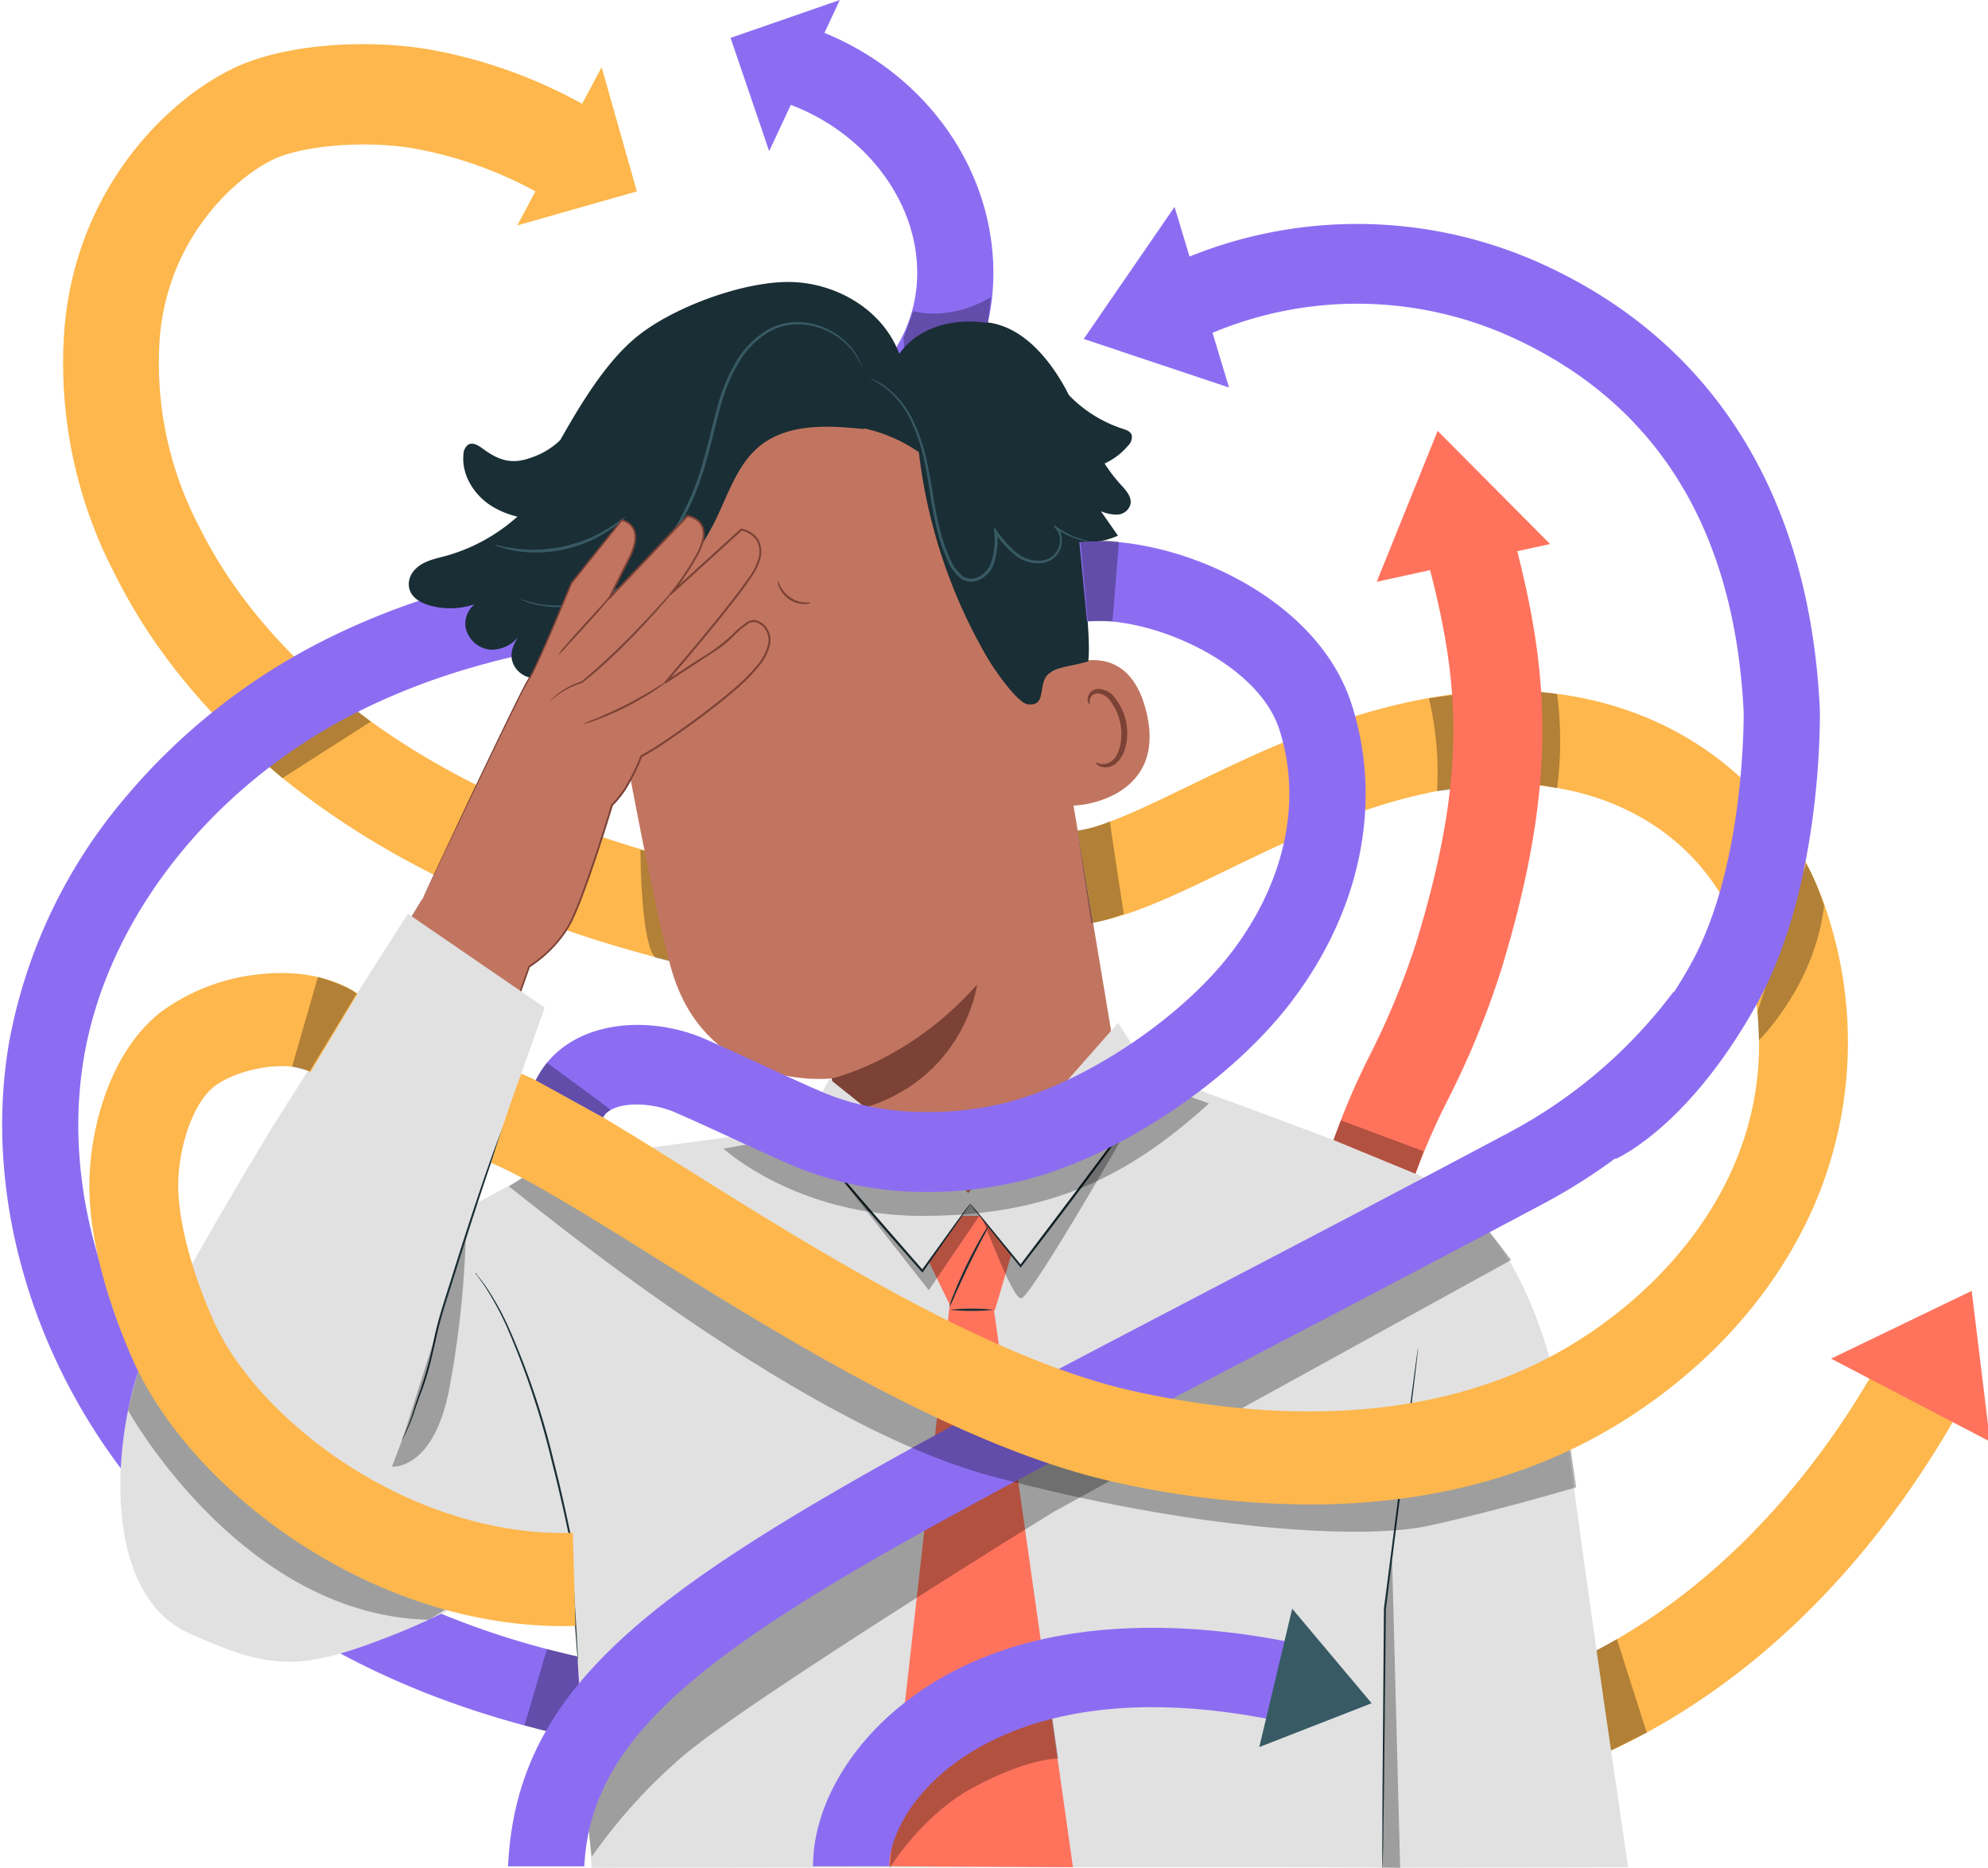 <svg xmlns="http://www.w3.org/2000/svg" xmlns:xlink="http://www.w3.org/1999/xlink" width="315" height="296" viewBox="0 0 315 296">
  <defs>
    <clipPath id="clip-path">
      <rect id="Rectángulo_101748" data-name="Rectángulo 101748" width="315" height="296" fill="none"/>
    </clipPath>
    <clipPath id="clip-path-3">
      <rect id="Rectángulo_101725" data-name="Rectángulo 101725" width="13.867" height="10.583" fill="none"/>
    </clipPath>
    <clipPath id="clip-path-4">
      <rect id="Rectángulo_101726" data-name="Rectángulo 101726" width="20.274" height="13.623" fill="none"/>
    </clipPath>
    <clipPath id="clip-path-5">
      <rect id="Rectángulo_101727" data-name="Rectángulo 101727" width="7.38" height="18.34" fill="none"/>
    </clipPath>
    <clipPath id="clip-path-6">
      <rect id="Rectángulo_101728" data-name="Rectángulo 101728" width="8.271" height="17.833" fill="none"/>
    </clipPath>
    <clipPath id="clip-path-7">
      <rect id="Rectángulo_101729" data-name="Rectángulo 101729" width="8.82" height="14.458" fill="none"/>
    </clipPath>
    <clipPath id="clip-path-8">
      <rect id="Rectángulo_101730" data-name="Rectángulo 101730" width="54.449" height="46.241" fill="none"/>
    </clipPath>
    <clipPath id="clip-path-9">
      <rect id="Rectángulo_101731" data-name="Rectángulo 101731" width="25.147" height="21.693" fill="none"/>
    </clipPath>
    <clipPath id="clip-path-10">
      <rect id="Rectángulo_101732" data-name="Rectángulo 101732" width="25.995" height="31.46" fill="none"/>
    </clipPath>
    <clipPath id="clip-path-11">
      <rect id="Rectángulo_101733" data-name="Rectángulo 101733" width="11.678" height="35.927" fill="none"/>
    </clipPath>
    <clipPath id="clip-path-12">
      <rect id="Rectángulo_101734" data-name="Rectángulo 101734" width="2.808" height="48.82" fill="none"/>
    </clipPath>
    <clipPath id="clip-path-13">
      <rect id="Rectángulo_101735" data-name="Rectángulo 101735" width="76.928" height="20.477" fill="none"/>
    </clipPath>
    <clipPath id="clip-path-14">
      <rect id="Rectángulo_101736" data-name="Rectángulo 101736" width="26.702" height="24.418" fill="none"/>
    </clipPath>
    <clipPath id="clip-path-15">
      <rect id="Rectángulo_101737" data-name="Rectángulo 101737" width="147.509" height="99.977" fill="none"/>
    </clipPath>
    <clipPath id="clip-path-16">
      <rect id="Rectángulo_101738" data-name="Rectángulo 101738" width="10.222" height="14.924" fill="none"/>
    </clipPath>
    <clipPath id="clip-path-17">
      <rect id="Rectángulo_101739" data-name="Rectángulo 101739" width="169.137" height="60.635" fill="none"/>
    </clipPath>
    <clipPath id="clip-path-18">
      <rect id="Rectángulo_101740" data-name="Rectángulo 101740" width="4.761" height="15.233" fill="none"/>
    </clipPath>
    <clipPath id="clip-path-19">
      <rect id="Rectángulo_101741" data-name="Rectángulo 101741" width="3.623" height="15.342" fill="none"/>
    </clipPath>
    <clipPath id="clip-path-20">
      <rect id="Rectángulo_101742" data-name="Rectángulo 101742" width="10.527" height="28.014" fill="none"/>
    </clipPath>
    <clipPath id="clip-path-21">
      <rect id="Rectángulo_101743" data-name="Rectángulo 101743" width="7.349" height="16.156" fill="none"/>
    </clipPath>
    <clipPath id="clip-path-22">
      <rect id="Rectángulo_101744" data-name="Rectángulo 101744" width="6.089" height="12.834" fill="none"/>
    </clipPath>
    <clipPath id="clip-path-23">
      <rect id="Rectángulo_101745" data-name="Rectángulo 101745" width="11.861" height="8.675" fill="none"/>
    </clipPath>
    <clipPath id="clip-path-24">
      <rect id="Rectángulo_101746" data-name="Rectángulo 101746" width="14.263" height="8.461" fill="none"/>
    </clipPath>
  </defs>
  <g id="Grupo_177499" data-name="Grupo 177499" clip-path="url(#clip-path)">
    <path id="Trazado_238288" data-name="Trazado 238288" d="M161.591,6l6.118,17.953L178.9,0Z" transform="translate(-45.832 0)" fill="#8c6df2"/>
    <g id="Grupo_177498" data-name="Grupo 177498">
      <g id="Grupo_177497" data-name="Grupo 177497" clip-path="url(#clip-path)">
        <path id="Trazado_238289" data-name="Trazado 238289" d="M184.355,79.214l-5.642-11.179C189.754,61.922,195.4,52.96,194.6,42.8c-.858-10.922-9.189-20.971-20.731-25L177.687,5.8C194,11.5,205.361,25.618,206.629,41.763c1.2,15.3-6.917,28.948-22.274,37.451" transform="translate(-49.339 -1.461)" fill="#8c6df2"/>
        <g id="Grupo_177433" data-name="Grupo 177433" transform="translate(143.175 47.089)" opacity="0.3">
          <g id="Grupo_177432" data-name="Grupo 177432">
            <g id="Grupo_177431" data-name="Grupo 177431" clip-path="url(#clip-path-3)">
              <path id="Trazado_238290" data-name="Trazado 238290" d="M201.51,65.132s5.365,1.82,12.331-2.191l-.7,5.475-12.889,5.109-.281-4.112Z" transform="translate(-199.975 -62.941)"/>
            </g>
          </g>
        </g>
        <path id="Trazado_238291" data-name="Trazado 238291" d="M135.753,159.7C99.732,154.54,70.624,143.338,49.238,126.4,31.121,112.057,23.872,97.641,21.49,92.9a72.162,72.162,0,0,1-7.752-38.739c2.118-23.832,18.682-38.21,29.3-42.059C52,8.857,63.955,8.831,71.826,10.247a78.249,78.249,0,0,1,24.866,9.087L89.454,33.3a63.59,63.59,0,0,0-20.2-7.39C62.435,24.68,53.294,25.2,48,27.122c-5.6,2.031-17.66,11.675-19.156,28.515A55.7,55.7,0,0,0,34.911,85.5c1.993,3.962,8.055,16.018,23.474,28.228C77.673,129,104.394,139.17,137.807,143.954Z" transform="translate(-3.507 -2.356)" fill="#fdb74d"/>
        <g id="Grupo_177436" data-name="Grupo 177436" transform="translate(38.477 109.671)" opacity="0.3">
          <g id="Grupo_177435" data-name="Grupo 177435">
            <g id="Grupo_177434" data-name="Grupo 177434" clip-path="url(#clip-path-4)">
              <path id="Trazado_238292" data-name="Trazado 238292" d="M67.745,146.591l-14.356,8.123,6.269,5.5,14-8.958Z" transform="translate(-53.389 -146.591)"/>
            </g>
          </g>
        </g>
        <g id="Grupo_177439" data-name="Grupo 177439" transform="translate(101.484 134.652)" opacity="0.3">
          <g id="Grupo_177438" data-name="Grupo 177438">
            <g id="Grupo_177437" data-name="Grupo 177437" clip-path="url(#clip-path-5)">
              <path id="Trazado_238293" data-name="Trazado 238293" d="M141.6,179.982s.009,14.866,2.379,17.1l5,1.239-3.825-17.446Z" transform="translate(-141.604 -179.982)"/>
            </g>
          </g>
        </g>
        <path id="Trazado_238294" data-name="Trazado 238294" d="M114.267,39.3l18.949-5.393-5.575-19.684Z" transform="translate(-32.308 -3.583)" fill="#fdb74d"/>
        <path id="Trazado_238295" data-name="Trazado 238295" d="M317.565,356.741l-2.126-15.209c43.834-6.722,66.787-43.838,74.62-59.484l12.995,7.139c-8.877,17.731-34.977,59.807-85.488,67.554" transform="translate(-89.795 -71.037)" fill="#fdb74d"/>
        <path id="Trazado_238296" data-name="Trazado 238296" d="M430.931,297.276l-2.918-23.893-22.277,10.742Z" transform="translate(-115.598 -68.854)" fill="#ff735d"/>
        <g id="Grupo_177442" data-name="Grupo 177442" transform="translate(252.641 259.713)" opacity="0.3">
          <g id="Grupo_177441" data-name="Grupo 177441">
            <g id="Grupo_177440" data-name="Grupo 177440" clip-path="url(#clip-path-6)">
              <path id="Trazado_238297" data-name="Trazado 238297" d="M356.8,347.146l-3.558,1.952,2.261,15.881,6.011-3.023Z" transform="translate(-353.237 -347.146)"/>
            </g>
          </g>
        </g>
        <path id="Trazado_238298" data-name="Trazado 238298" d="M95.9,305.727c-19.845-3.493-48.034-12.374-69.629-34.842C6.093,249.9-3.523,220.5,1.173,194.176a83.046,83.046,0,0,1,18.175-38.183A99.913,99.913,0,0,1,51.956,130.42c20.826-10.237,46.241-14.589,77.7-13.306l-.47,12.635c-29.48-1.2-53.062,2.761-72.1,12.118C33.894,153.267,17.017,174.2,13.039,196.5c-3.971,22.268,4.358,47.333,21.737,65.415,19.345,20.126,45,28.153,63.123,31.343Z" transform="translate(0.344 -29.441)" fill="#8c6df2"/>
        <g id="Grupo_177445" data-name="Grupo 177445" transform="translate(83.1 261.286)" opacity="0.3">
          <g id="Grupo_177444" data-name="Grupo 177444">
            <g id="Grupo_177443" data-name="Grupo 177443" clip-path="url(#clip-path-7)">
              <path id="Trazado_238299" data-name="Trazado 238299" d="M119.43,349.247l-3.565,12.1,8.82,2.36-.33-13.259Z" transform="translate(-115.865 -349.247)"/>
            </g>
          </g>
        </g>
        <path id="Trazado_238300" data-name="Trazado 238300" d="M134.251,124.074c-3.558-19.939,8.107-39.391,26.794-44.709l1.857-.527c20.344-4.473,35.335,11.126,39.04,32.55l13.623,81.6L188.7,217.844l-14.979-8.974c-1.289-5.981-4.059-18.345-4.1-18.335,0,0-20.064,2.342-25.531-17.752-2.641-9.706-6.525-30.159-9.835-48.71" transform="translate(-37.837 -19.662)" fill="#c17560"/>
        <path id="Trazado_238301" data-name="Trazado 238301" d="M184.021,223.383s12.326-2.707,23.049-14.892c0,0-2.1,16.874-21.776,20.523Z" transform="translate(-52.241 -52.511)" fill="#7c4236"/>
        <path id="Trazado_238302" data-name="Trazado 238302" d="M143.431,148.274c.438.278,2.1-1.929,5.062-2.762,2.946-.877,5.53.1,5.752-.371.114-.212-.409-.792-1.541-1.244a7.584,7.584,0,0,0-8.633,2.5c-.719.99-.852,1.756-.64,1.877" transform="translate(-40.616 -36.124)" fill="#1a2e35"/>
        <path id="Trazado_238303" data-name="Trazado 238303" d="M139.9,136.025c.79.541,3.028-.84,5.928-1.653,2.876-.9,5.485-.963,5.872-1.854.161-.425-.4-1.029-1.638-1.41a9.246,9.246,0,0,0-5.114.136,9.44,9.44,0,0,0-4.393,2.69c-.85,1-1.01,1.819-.654,2.091" transform="translate(-39.582 -32.946)" fill="#1a2e35"/>
        <path id="Trazado_238304" data-name="Trazado 238304" d="M232.426,141.847c.289-.242,12.216-7.4,15.371,6.506s-12,14.812-12.118,14.419-3.253-20.925-3.253-20.925" transform="translate(-66.073 -35.208)" fill="#c17560"/>
        <path id="Trazado_238305" data-name="Trazado 238305" d="M242.113,157.568c.048-.059.269.111.7.2a2.286,2.286,0,0,0,1.737-.393c1.28-.888,1.931-3.514,1.427-6.036a8.406,8.406,0,0,0-1.433-3.307,2.731,2.731,0,0,0-2.161-1.426,1.227,1.227,0,0,0-1.214,1c-.089.432.058.689-.006.731-.029.044-.339-.162-.361-.763a1.639,1.639,0,0,1,.324-1,1.773,1.773,0,0,1,1.2-.673,3.3,3.3,0,0,1,2.9,1.555,8.607,8.607,0,0,1,1.679,3.676c.551,2.823-.223,5.785-2.011,6.843a2.44,2.44,0,0,1-2.2.159c-.489-.241-.63-.534-.589-.571" transform="translate(-68.467 -36.741)" fill="#7c4236"/>
        <path id="Trazado_238306" data-name="Trazado 238306" d="M90.195,107.529a3.453,3.453,0,0,1,1.036-2.294c1.3-1.321,3.084-1.636,4.769-2.09A28.3,28.3,0,0,0,107.408,96.9a13.845,13.845,0,0,1-4.17-1.728c-2.658-1.7-4.675-4.824-4.38-8.071a2.02,2.02,0,0,1,.736-1.591c.8-.494,1.756.2,2.518.756,2.5,1.816,4.558,2.351,7.434,1.3a11.982,11.982,0,0,0,4.685-2.829c.044-.077.079-.159.122-.236.52-.919,1.03-1.8,1.536-2.657l0-.007v0c3.8-6.438,7.274-11.11,11.266-14.083,5.853-4.358,16.431-8.185,23.61-8.026s14.558,4.377,17.155,11.388c3.02-4.306,8.713-5.705,13.771-4.921l.1-.082c5.576.628,9.8,5.58,12.569,10.688.151.279.293.565.44.848a20.785,20.785,0,0,0,8.532,5.336c.566.177,1.22.406,1.418.989a1.838,1.838,0,0,1-.554,1.653,10.564,10.564,0,0,1-3.743,2.854,24.622,24.622,0,0,0,2.568,3.354c.816.883,1.786,1.941,1.525,3.139a2.246,2.246,0,0,1-2.031,1.6,6.273,6.273,0,0,1-2.651-.533q1.354,1.939,2.706,3.879a11.989,11.989,0,0,1-5.677,1.013c.083,5.406,1.438,15.116.973,18.911-3.507.949-4.454.763-6.09,1.827-2.114,1.375-.263,5.415-3.53,4.956-1.663-.235-5.383-5.69-6.264-7.186A84.162,84.162,0,0,1,171.02,86.687a24.442,24.442,0,0,0-8.821-3.8l.279.159c-5.876-.61-12.456-1.011-16.993,2.948-3.519,3.073-4.873,8-7.065,12.213-4.155,7.983-9.757,13.095-18.1,15.593.644,6.326,2.716,16.416,3.739,22.212l-7.29-10.287.006.048c-.531-.577-1-1.176-1.453-1.778l-.151-.18,0-.026a36.265,36.265,0,0,0-2.283-2.871l-.041.062c-2.335,3.48-7.657.392-6.085-3.53a8.361,8.361,0,0,1,1.253-2.152,5.494,5.494,0,0,1-4.827,2.69,4.428,4.428,0,0,1-4-3.637,3.967,3.967,0,0,1,1.455-3.568,11.965,11.965,0,0,1-7.289.14c-1.554-.473-3.2-1.481-3.152-3.4" transform="translate(-25.429 -15.044)" fill="#1a2e35"/>
        <path id="Trazado_238307" data-name="Trazado 238307" d="M192.356,80.13a17.062,17.062,0,0,1,2.374,1.377,14.891,14.891,0,0,1,4.526,6,27.251,27.251,0,0,1,1.679,5.044c.436,1.871.752,3.913,1.1,6.061a57.42,57.42,0,0,0,1.381,6.706,24.871,24.871,0,0,0,1.243,3.408,7.536,7.536,0,0,0,2.151,3.069,2.9,2.9,0,0,0,2.961.277A4.569,4.569,0,0,0,211.9,110a11.311,11.311,0,0,0,.687-5.641l-.395.154a17.2,17.2,0,0,0,3.337,3.667,5.75,5.75,0,0,0,4.271,1.206,3.748,3.748,0,0,0,1.918-.869,3.51,3.51,0,0,0,1.038-1.745,3.747,3.747,0,0,0,0-1.906,2.6,2.6,0,0,0-.986-1.425l-.162.244a12.568,12.568,0,0,0,4.921,2.23,11.113,11.113,0,0,0,1.413.2,2.166,2.166,0,0,0,.491,0,2.306,2.306,0,0,0-.483-.086c-.317-.052-.788-.125-1.388-.275a13.013,13.013,0,0,1-4.788-2.315l-.161.243a2.76,2.76,0,0,1,.821,2.99,3.154,3.154,0,0,1-.946,1.551,3.4,3.4,0,0,1-1.743.765,5.39,5.39,0,0,1-3.975-1.167,16.97,16.97,0,0,1-3.229-3.6l-.429-.581.032.736a10.927,10.927,0,0,1-.651,5.388,4.111,4.111,0,0,1-1.907,1.859,2.445,2.445,0,0,1-2.517-.232,7.134,7.134,0,0,1-2-2.875,24.616,24.616,0,0,1-1.223-3.337,58.165,58.165,0,0,1-1.394-6.643c-.359-2.144-.689-4.192-1.148-6.083a27.039,27.039,0,0,0-1.758-5.1,14.635,14.635,0,0,0-4.72-6.011,7.916,7.916,0,0,0-2.478-1.22" transform="translate(-54.623 -20.182)" fill="#375a64"/>
        <path id="Trazado_238308" data-name="Trazado 238308" d="M114.6,112a.709.709,0,0,0,.188.1l.569.249a6.432,6.432,0,0,0,.949.346,10.256,10.256,0,0,0,1.331.355,16.948,16.948,0,0,0,8.669-.521,22.582,22.582,0,0,0,10.681-7.476,41.752,41.752,0,0,0,7.285-14.683c.849-2.817,1.421-5.631,2.156-8.281a28.468,28.468,0,0,1,2.922-7.281,13.958,13.958,0,0,1,4.78-4.962,9.466,9.466,0,0,1,2.869-1.1,10.253,10.253,0,0,1,2.826-.135,11.193,11.193,0,0,1,4.633,1.537,11.632,11.632,0,0,1,2.873,2.427,14.628,14.628,0,0,1,1.7,2.8.735.735,0,0,0-.064-.209l-.234-.6a10.6,10.6,0,0,0-1.264-2.112,11.523,11.523,0,0,0-2.881-2.541,11.329,11.329,0,0,0-4.732-1.644,10.515,10.515,0,0,0-2.922.108,9.8,9.8,0,0,0-2.991,1.114,14.283,14.283,0,0,0-4.956,5.075,28.634,28.634,0,0,0-3,7.39c-.747,2.67-1.322,5.478-2.163,8.269a41.789,41.789,0,0,1-7.167,14.536,22.462,22.462,0,0,1-10.451,7.438,17.191,17.191,0,0,1-8.538.664A27.294,27.294,0,0,1,114.6,112" transform="translate(-32.403 -17.181)" fill="#375a64"/>
        <path id="Trazado_238309" data-name="Trazado 238309" d="M109.26,113.883a2.987,2.987,0,0,0,.813.333,14.707,14.707,0,0,0,2.313.58,19.673,19.673,0,0,0,3.522.3,22.568,22.568,0,0,0,4.308-.468,22.916,22.916,0,0,0,4.135-1.355,20.432,20.432,0,0,0,3.12-1.737,15.544,15.544,0,0,0,1.906-1.49c.421-.39.641-.616.621-.642-.056-.071-1,.776-2.7,1.837a23.019,23.019,0,0,1-3.112,1.616,24.885,24.885,0,0,1-4.063,1.291,24.5,24.5,0,0,1-4.219.5,22.6,22.6,0,0,1-3.468-.195c-1.966-.271-3.15-.659-3.174-.571" transform="translate(-30.877 -27.554)" fill="#375a64"/>
        <path id="Trazado_238310" data-name="Trazado 238310" d="M177.31,126.455a1.758,1.758,0,0,1-1,.238,4.193,4.193,0,0,1-2.383-.705,4.483,4.483,0,0,1-1.647-1.937,1.993,1.993,0,0,1-.233-1.045,9.284,9.284,0,0,1,.453.928,4.983,4.983,0,0,0,1.612,1.744,4.7,4.7,0,0,0,2.2.757,8.133,8.133,0,0,1,.994.021" transform="translate(-48.816 -30.98)" fill="#7c4236"/>
        <path id="Trazado_238311" data-name="Trazado 238311" d="M89.575,169.722s15.645-33.235,16.715-34.572,6.767-15.234,6.767-15.234l7.97-9.977s3.738.587,1.364,5.654l-3.383,6.75,12.426-13.064s3.68.445,2.247,4.539c-1.065,3.042-4.86,7.754-4.86,7.754l11.152-10.14s4.64.75,2.414,5.847c-1.447,3.315-14.446,18.364-14.446,18.364s6.485-4.2,8.534-5.589,4.165-4.422,5.678-4.136,4.153,2.739.214,7.424-15.023,12.15-16.638,13.078l-1.614.927s-1.92,5.209-4.626,7.725c0,0-4.449,14.765-6.691,18.83a19.746,19.746,0,0,1-6.435,6.765l-6.843,19.362-19.546-14.14Z" transform="translate(-22.509 -27.523)" fill="#c17560"/>
        <path id="Trazado_238312" data-name="Trazado 238312" d="M89.544,169.669s-.2.369-.616,1.077l-1.839,3.136-7.082,12-.021-.108,19.565,14.111-.166.055,6.826-19.368a.132.132,0,0,1,.054-.068l0,0a20.073,20.073,0,0,0,4.933-4.525,15.955,15.955,0,0,0,1.853-3c.5-1.089.964-2.219,1.4-3.375,1.738-4.624,3.306-9.544,4.865-14.627a.161.161,0,0,1,.043-.068,15.354,15.354,0,0,0,2.6-3.472,31.444,31.444,0,0,0,1.986-4.195.16.16,0,0,1,.068-.082c.819-.479,1.658-.929,2.456-1.453s1.606-1.059,2.406-1.611q2.4-1.654,4.789-3.442c1.588-1.194,3.172-2.433,4.716-3.75a30.128,30.128,0,0,0,4.327-4.345,7.936,7.936,0,0,0,1.4-2.741,3.139,3.139,0,0,0-.55-2.879,2.817,2.817,0,0,0-1.209-.836,1.553,1.553,0,0,0-1.361.228,15.819,15.819,0,0,0-2.391,2.043,15.23,15.23,0,0,1-2.493,2.051l-2.688,1.76L128,135.734a.156.156,0,0,1-.221-.053.176.176,0,0,1,.018-.2l3-3.521c2.872-3.418,5.7-6.819,8.36-10.291.662-.87,1.311-1.746,1.928-2.639a10.012,10.012,0,0,0,1.485-2.842,3.815,3.815,0,0,0-.181-3.039,3.746,3.746,0,0,0-2.466-1.6l.127-.038-11.154,10.137a.151.151,0,0,1-.219-.016.171.171,0,0,1,0-.211,41.505,41.505,0,0,0,4.233-6.331,9.263,9.263,0,0,0,.706-1.727,3.992,3.992,0,0,0,.173-1.8,2.373,2.373,0,0,0-.838-1.49,3.406,3.406,0,0,0-1.56-.684l.123-.045L119.078,122.4a.136.136,0,0,1-.2,0,.153.153,0,0,1-.026-.174l3.3-6.582a10.67,10.67,0,0,0,.639-1.648,7.629,7.629,0,0,0,.184-.852,4.3,4.3,0,0,0,.011-.857,2.43,2.43,0,0,0-.634-1.5,2.636,2.636,0,0,0-1.38-.765l.121-.048-7.977,9.97.019-.031c-1.624,3.925-3.193,7.655-4.756,11.151-.4.872-.784,1.733-1.2,2.568-.2.419-.412.83-.649,1.231a13.371,13.371,0,0,0-.69,1.16c-.844,1.584-1.608,3.156-2.358,4.665-2.973,6.059-5.483,11.316-7.542,15.613l-4.735,9.913-1.237,2.58c-.28.581-.432.875-.432.875s.13-.305.4-.891.678-1.46,1.206-2.6l4.676-9.944c2.041-4.307,4.533-9.572,7.491-15.642.746-1.514,1.506-3.085,2.35-4.68.2-.391.467-.819.694-1.173.226-.385.435-.8.636-1.213.407-.831.794-1.691,1.187-2.562,1.553-3.5,3.116-7.229,4.731-11.154a.149.149,0,0,1,.019-.031L120.9,109.8l0,0a.121.121,0,0,1,.117-.043,2.892,2.892,0,0,1,1.531.842,2.725,2.725,0,0,1,.711,1.662,4.622,4.622,0,0,1-.011.922,7.738,7.738,0,0,1-.191.895,11,11,0,0,1-.655,1.7l-3.3,6.59-.225-.173L131.3,109.116l0,0a.135.135,0,0,1,.119-.04,3.68,3.68,0,0,1,1.711.747,2.689,2.689,0,0,1,.949,1.684,4.3,4.3,0,0,1-.179,1.944,9.629,9.629,0,0,1-.726,1.785,41.839,41.839,0,0,1-4.266,6.392l-.219-.227,11.149-10.143,0,0a.142.142,0,0,1,.124-.035,4.592,4.592,0,0,1,1.506.59,3.38,3.38,0,0,1,1.181,1.163,4.155,4.155,0,0,1,.216,3.314,7.984,7.984,0,0,1-.649,1.542c-.267.491-.579.938-.881,1.4-.623.9-1.274,1.781-1.938,2.653-2.666,3.481-5.5,6.884-8.37,10.3l-3,3.525-.2-.256,5.42-3.549a29.4,29.4,0,0,0,5.138-3.775,16,16,0,0,1,2.451-2.087,2.643,2.643,0,0,1,.768-.313,1.539,1.539,0,0,1,.844.06,3.127,3.127,0,0,1,1.348.932,3.483,3.483,0,0,1,.62,3.18,8.281,8.281,0,0,1-1.463,2.864,30.35,30.35,0,0,1-4.378,4.395c-1.552,1.323-3.14,2.565-4.733,3.761s-3.2,2.342-4.8,3.446q-1.2.829-2.415,1.615c-.81.531-1.651.982-2.468,1.459l.067-.082a31.635,31.635,0,0,1-2.011,4.242,15.639,15.639,0,0,1-2.658,3.541l.042-.068c-1.566,5.087-3.138,10.006-4.888,14.642-.436,1.158-.9,2.292-1.412,3.394a16.163,16.163,0,0,1-1.888,3.047,20.306,20.306,0,0,1-5.013,4.583l.057-.07-6.861,19.354a.109.109,0,0,1-.141.069.116.116,0,0,1-.025-.013L79.9,185.9a.082.082,0,0,1-.021-.108l7.141-11.954,1.873-3.115c.424-.7.651-1.057.651-1.057" transform="translate(-22.478 -27.47)" fill="#7c4236"/>
        <path id="Trazado_238313" data-name="Trazado 238313" d="M142.5,122.865a7.718,7.718,0,0,1-.684.908c-.458.569-1.131,1.381-1.98,2.371-1.7,1.974-4.105,4.656-6.935,7.435a78.422,78.422,0,0,1-6.257,5.57l-.02.016-.023.007a12.66,12.66,0,0,0-3.785,1.865c-.831.6-1.247,1.014-1.269.987a1.576,1.576,0,0,1,.28-.319,10.744,10.744,0,0,1,.9-.794,12.01,12.01,0,0,1,3.8-2l-.042.022c1.8-1.469,3.959-3.4,6.2-5.6,2.82-2.77,5.245-5.421,6.987-7.35l2.053-2.3a7.4,7.4,0,0,1,.776-.821" transform="translate(-34.388 -30.945)" fill="#7c4236"/>
        <path id="Trazado_238314" data-name="Trazado 238314" d="M131.989,125.686a10.759,10.759,0,0,1-1.171,1.543c-.759.919-1.841,2.161-3.064,3.5l-3.148,3.413a12.036,12.036,0,0,1-1.349,1.371,10.589,10.589,0,0,1,1.183-1.532c.766-.913,1.86-2.143,3.083-3.483l3.128-3.429a11.866,11.866,0,0,1,1.339-1.383" transform="translate(-34.877 -31.655)" fill="#7c4236"/>
        <path id="Trazado_238315" data-name="Trazado 238315" d="M142.194,144.264a2.125,2.125,0,0,1-.456.391c-.305.235-.759.557-1.328.94a45.826,45.826,0,0,1-4.615,2.7,45.2,45.2,0,0,1-4.878,2.137c-.639.233-1.161.409-1.526.515a2.04,2.04,0,0,1-.575.135,18.507,18.507,0,0,1,2.021-.872c1.253-.521,2.968-1.276,4.817-2.217s3.473-1.89,4.637-2.6a19.117,19.117,0,0,1,1.9-1.127" transform="translate(-36.466 -36.334)" fill="#7c4236"/>
        <path id="Trazado_238316" data-name="Trazado 238316" d="M71.8,193.532c-.684.954-20.954,32.922-20.954,32.922S31.7,257.695,28.906,266.483c-4.083,12.834-5,35.08,8.215,41.044s17.762,6.157,33.706-.284a109.542,109.542,0,0,0,27.563-16.5L95.259,232.6,82.4,239.51l11.064-31.115Z" transform="translate(-7.15 -48.743)" fill="#e1e1e1"/>
        <path id="Trazado_238317" data-name="Trazado 238317" d="M319.27,259.705s10.294,8.628,14.02,38.023c2.353,18.557,9.027,63.529,9.027,63.529l-38.91.091s-7.819-58.022-7.022-58.9,22.884-42.742,22.884-42.742" transform="translate(-84.334 -65.409)" fill="#e1e1e1"/>
        <path id="Trazado_238318" data-name="Trazado 238318" d="M118.461,240.594l43.805-5.893s8.266,13.864,24.442,11.157c22.71-3.8,22.123-20.578,22.123-20.578s37.8,13.594,45.116,17.023a32.866,32.866,0,0,1,11.339,8.732s-13.43,54.59-13.848,55.276-2.961,46.883-2.014,46.367c.407-.222-123.287.013-125.337,0l-3.706-55.136-12.965-47.012Z" transform="translate(-30.351 -56.739)" fill="#e1e1e1"/>
        <path id="Trazado_238319" data-name="Trazado 238319" d="M105.989,234.339a3.836,3.836,0,0,1-.175.539q-.208.563-.56,1.523c-.481,1.323-1.186,3.236-2.014,5.615-1.671,4.754-3.815,11.381-6.122,18.724-1.139,3.682-2.361,7.135-3.043,10.405-.374,1.627-.718,3.181-1.106,4.619a37.918,37.918,0,0,1-1.276,3.933c-.443,1.178-.811,2.253-1.118,3.207a21.314,21.314,0,0,1-.941,2.393c-.293.64-.531,1.131-.7,1.461a3.572,3.572,0,0,1-.266.5,3.8,3.8,0,0,1,.208-.526q.238-.55.641-1.487a22.853,22.853,0,0,0,.884-2.4c.291-.959.646-2.048,1.077-3.232a59.857,59.857,0,0,0,2.306-8.539c.671-3.29,1.89-6.767,3.026-10.439,2.308-7.344,4.488-13.965,6.215-18.7.856-2.372,1.594-4.272,2.111-5.582l.616-1.5a3.75,3.75,0,0,1,.235-.514" transform="translate(-24.994 -59.021)" fill="#1a2e35"/>
        <path id="Trazado_238320" data-name="Trazado 238320" d="M121.265,331.222a2.2,2.2,0,0,1-.049-.379c-.024-.275-.056-.64-.1-1.1-.075-.992-.181-2.393-.314-4.15-.249-3.583-.6-8.607-1-14.5l0,.022c-.772-3.66-1.676-7.669-2.745-11.836a126.769,126.769,0,0,0-7.261-21.528,47.907,47.907,0,0,0-3.288-6c-.449-.668-.834-1.16-1.074-1.51l-.276-.4a.084.084,0,1,1,.025-.022l.3.376c.257.337.66.817,1.126,1.476A44.118,44.118,0,0,1,110,277.646a120.642,120.642,0,0,1,7.367,21.546c1.071,4.174,1.968,8.191,2.726,11.857l0,.012v.011c.361,5.893.669,10.92.889,14.5.1,1.759.174,3.162.229,4.156.021.463.037.83.049,1.106a2.254,2.254,0,0,1,0,.382" transform="translate(-29.681 -67.928)" fill="#1a2e35"/>
        <path id="Trazado_238321" data-name="Trazado 238321" d="M306.22,367.858c-.006,0-.029.141-.033,0,0-.159-.006-.365-.01-.625,0-.571,0-1.376-.008-2.4.008-2.108.019-5.122.033-8.838.058-7.482.138-17.787.227-29.178v-.021c.007-.056.015-.117.022-.177,1.459-11.334,2.781-21.591,3.741-29.041.491-3.7.89-6.7,1.169-8.8.142-1.021.255-1.821.334-2.389.04-.258.071-.463.1-.62a1.121,1.121,0,0,1,.044-.21,1.042,1.042,0,0,1-.01.215c-.016.158-.037.364-.064.624-.065.57-.157,1.374-.274,2.4-.255,2.1-.619,5.106-1.068,8.809-.936,7.453-2.223,17.716-3.648,29.054-.007.061-.014.122-.022.178l0-.02c-.126,11.391-.239,21.7-.322,29.177-.056,3.715-.1,6.729-.134,8.837-.022,1.026-.04,1.831-.053,2.4-.009.26-.016.466-.021.625-.007.141.005,0,0,0" transform="translate(-87.146 -71.921)" fill="#1a2e35"/>
        <path id="Trazado_238322" data-name="Trazado 238322" d="M206.288,275.326l-10.094,89.718,29.535.147-12.744-89.865Z" transform="translate(-55.72 -69.344)" fill="#ff735d"/>
        <g id="Grupo_177448" data-name="Grupo 177448" transform="translate(20.292 210.404)" opacity="0.3">
          <g id="Grupo_177447" data-name="Grupo 177447">
            <g id="Grupo_177446" data-name="Grupo 177446" clip-path="url(#clip-path-8)">
              <path id="Trazado_238323" data-name="Trazado 238323" d="M27.929,294.289s17.923,32.48,47.659,33.189l6.791-4.214L31.841,281.236a104.715,104.715,0,0,0-3.912,13.053" transform="translate(-27.929 -281.236)"/>
            </g>
          </g>
        </g>
        <path id="Trazado_238324" data-name="Trazado 238324" d="M178.107,232.737l3.868-7.232s22.273,17.744,21.969,18.115c0,0,23.4-26.6,23.773-27l5.183,8.053s-20.68,27.894-20.958,28.141c-.339.3-13.019-2.412-13.019-2.412l-10.779-5.324Z" transform="translate(-50.551 -54.558)" fill="#e1e1e1"/>
        <path id="Trazado_238325" data-name="Trazado 238325" d="M205.6,264.8l3.732,7.7h6.7l2.635-8.9-4.948-6.1h-2.927Z" transform="translate(-58.406 -64.857)" fill="#ff735d"/>
        <path id="Trazado_238326" data-name="Trazado 238326" d="M204.4,251.277a.885.885,0,0,1-.121.218l-.395.6-1.524,2.224-5.4,7.7-.116.165-.134-.152-5.025-5.712c-3.739-4.293-7.083-8.219-9.446-11.114-1.185-1.444-2.118-2.637-2.748-3.474-.32-.414-.546-.756-.7-.981a1.862,1.862,0,0,1-.224-.358,1.858,1.858,0,0,1,.279.313c.177.211.419.536.755.935.66.809,1.621,1.974,2.828,3.4,2.408,2.849,5.78,6.746,9.518,11.038l5,5.728-.249.013,5.5-7.621,1.6-2.167.436-.567c.1-.127.158-.191.165-.185" transform="translate(-50.683 -60.546)" fill="#1a2e35"/>
        <path id="Trazado_238327" data-name="Trazado 238327" d="M243.7,229.615c.252.1-1.206,2.459-3.735,6.023-2.528,3.581-6.122,8.444-10.146,13.77-2.516,3.33-4.9,6.447-6.96,9.109l-.118.152-.119-.149-5.742-7.177-1.6-2.036-.412-.546a.877.877,0,0,1-.129-.2c.006-.005.063.051.166.165l.448.514,1.661,1.978,5.838,7.092-.236,0,6.926-9.133c4.023-5.325,7.645-10.161,10.222-13.7s4.095-5.8,3.933-5.868" transform="translate(-61.02 -57.831)" fill="#1a2e35"/>
        <path id="Trazado_238328" data-name="Trazado 238328" d="M210.1,272.5a11.432,11.432,0,0,1,.684-2c.474-1.213,1.178-2.869,2.041-4.655s1.722-3.361,2.375-4.48a11.127,11.127,0,0,1,1.134-1.76,13.783,13.783,0,0,1-.921,1.89c-.6,1.149-1.416,2.737-2.276,4.516s-1.6,3.41-2.128,4.594a13.83,13.83,0,0,1-.909,1.9" transform="translate(-59.693 -65.384)" fill="#1a2e35"/>
        <path id="Trazado_238329" data-name="Trazado 238329" d="M217.19,277.331a33.1,33.1,0,0,1-6.958,0,33.248,33.248,0,0,1,6.958,0" transform="translate(-59.731 -69.803)" fill="#1a2e35"/>
        <g id="Grupo_177451" data-name="Grupo 177451" transform="translate(130.134 182.732)" opacity="0.3">
          <g id="Grupo_177450" data-name="Grupo 177450">
            <g id="Grupo_177449" data-name="Grupo 177449" clip-path="url(#clip-path-9)">
              <path id="Trazado_238330" data-name="Trazado 238330" d="M181.717,244.249l17.031,21.693,8.116-11.917-1.559-1.777-7.57,10.642Z" transform="translate(-181.717 -244.249)"/>
            </g>
          </g>
        </g>
        <g id="Grupo_177454" data-name="Grupo 177454" transform="translate(155.281 174.251)" opacity="0.3">
          <g id="Grupo_177453" data-name="Grupo 177453">
            <g id="Grupo_177452" data-name="Grupo 177452" clip-path="url(#clip-path-10)">
              <path id="Trazado_238331" data-name="Trazado 238331" d="M216.926,251.17c.873,1.221,4.953,13.051,6.5,13.2s19.5-31.459,19.5-31.459l-19.559,26.334Z" transform="translate(-216.925 -232.912)"/>
            </g>
          </g>
        </g>
        <g id="Grupo_177457" data-name="Grupo 177457" transform="translate(62.112 196.454)" opacity="0.3">
          <g id="Grupo_177456" data-name="Grupo 177456">
            <g id="Grupo_177455" data-name="Grupo 177455" clip-path="url(#clip-path-11)">
              <path id="Trazado_238332" data-name="Trazado 238332" d="M88.253,293.845,86.48,298.51s6.895.718,9.258-13.312a157.117,157.117,0,0,0,2.42-22.609Z" transform="translate(-86.48 -262.59)"/>
            </g>
          </g>
        </g>
        <g id="Grupo_177460" data-name="Grupo 177460" transform="translate(219.05 247.129)" opacity="0.3">
          <g id="Grupo_177459" data-name="Grupo 177459">
            <g id="Grupo_177458" data-name="Grupo 177458" clip-path="url(#clip-path-12)">
              <path id="Trazado_238333" data-name="Trazado 238333" d="M309.013,379.144l-1.276-48.821-.979,7.747-.553,41.015Z" transform="translate(-306.206 -330.324)"/>
            </g>
          </g>
        </g>
        <g id="Grupo_177463" data-name="Grupo 177463" transform="translate(114.637 172.177)" opacity="0.3">
          <g id="Grupo_177462" data-name="Grupo 177462">
            <g id="Grupo_177461" data-name="Grupo 177461" clip-path="url(#clip-path-13)">
              <path id="Trazado_238334" data-name="Trazado 238334" d="M160.02,239.962s11.643,10.718,31.664,10.654,32.357-6.118,45.263-17.812l-7.313-2.664s-11.77,8.4-30.272,8.765-29.852-.658-29.852-.658Z" transform="translate(-160.02 -230.14)"/>
            </g>
          </g>
        </g>
        <g id="Grupo_177466" data-name="Grupo 177466" transform="translate(140.958 271.582)" opacity="0.3">
          <g id="Grupo_177465" data-name="Grupo 177465">
            <g id="Grupo_177464" data-name="Grupo 177464" clip-path="url(#clip-path-14)">
              <path id="Trazado_238335" data-name="Trazado 238335" d="M196.871,387.427s5.1-8.447,13.407-12.87c8.683-4.624,13.295-4.5,13.295-4.5l-1-7.043-12.3.345-10.956,8.976-1.5,5.835Z" transform="translate(-196.871 -363.009)"/>
            </g>
          </g>
        </g>
        <g id="Grupo_177469" data-name="Grupo 177469" transform="translate(91.946 194.221)" opacity="0.3">
          <g id="Grupo_177468" data-name="Grupo 177468">
            <g id="Grupo_177467" data-name="Grupo 177467" clip-path="url(#clip-path-15)">
              <path id="Trazado_238336" data-name="Trazado 238336" d="M130.066,359.583a85.616,85.616,0,0,1,13.921-15.5c9.293-8.314,59.241-39.14,59.241-39.14l72.531-39.924-4.164-5.409L156.26,318.248l-28.01,25.634Z" transform="translate(-128.25 -259.605)"/>
            </g>
          </g>
        </g>
        <path id="Trazado_238337" data-name="Trazado 238337" d="M124.314,348.606H112.222c.849-17.814,9.383-30.684,28.637-44.64,17.694-12.825,45.122-27.148,83.083-46.973,13.9-7.261,29.665-15.491,46.927-24.68a78.589,78.589,0,0,0,26.036-22.3l9.527,7.766a90.891,90.891,0,0,1-30.095,25.8c-17.3,9.211-33.086,17.453-47.01,24.724-73.406,38.335-103.755,53.6-105.014,80.3" transform="translate(-31.724 -52.894)" fill="#8c6df2"/>
        <path id="Trazado_238338" data-name="Trazado 238338" d="M94.394,309.548c-30.672,0-59.111-21.658-68.205-42.282-2.642-5.991-7.043-17.625-6.842-28.229.16-8.431,3.236-20.513,11.379-26.824A31.64,31.64,0,0,1,45.6,206.348c6.32-.829,12.091.225,16.257,2.974l-7.505,12.483c-3.048-2.011-11.314-.781-15.248,2.268-3.116,2.414-5.555,8.973-5.675,15.256-.106,5.587,1.916,13.515,5.548,21.751,3.583,8.126,11.645,16.773,21.567,23.13,11.18,7.165,23.759,10.93,35.408,10.561l.408,14.747c-.654.019-1.311.03-1.963.03" transform="translate(-5.182 -51.901)" fill="#fdb74d"/>
        <g id="Grupo_177472" data-name="Grupo 177472" transform="translate(46.278 154.803)" opacity="0.3">
          <g id="Grupo_177471" data-name="Grupo 177471">
            <g id="Grupo_177470" data-name="Grupo 177470" clip-path="url(#clip-path-16)">
              <path id="Trazado_238339" data-name="Trazado 238339" d="M64.311,221.118l4.1-14.2s4.65,1.276,6.12,2.657L67.1,221.841" transform="translate(-64.311 -206.917)"/>
            </g>
          </g>
        </g>
        <g id="Grupo_177475" data-name="Grupo 177475" transform="translate(80.616 182.058)" opacity="0.3">
          <g id="Grupo_177474" data-name="Grupo 177474">
            <g id="Grupo_177473" data-name="Grupo 177473" clip-path="url(#clip-path-17)">
              <path id="Trazado_238340" data-name="Trazado 238340" d="M112.387,249.289c.29-.156,44.292,37.28,76.5,45.893s58.846,10.112,69.215,7.864,23.42-6.1,23.42-6.1L280,286.506s-37.811,3.059-62.48,1.374-84.2-38.591-84.2-38.591L121.5,243.347Z" transform="translate(-112.387 -243.347)"/>
            </g>
          </g>
        </g>
        <path id="Trazado_238341" data-name="Trazado 238341" d="M238.095,275.222a143.361,143.361,0,0,1-30.882-3.565c-19.107-4.253-40.305-15.977-54.589-24.425-3.584-2.12-7.46-4.471-11.848-7.187-2.963-1.834-5.83-3.629-8.577-5.348-9.962-6.236-18.766-11.539-23.739-13.611,1.531-4.949,3.121-9.671,4.783-14.122,6.022,2.509,15.267,8.237,26.181,15.069,2.727,1.707,5.575,3.49,8.517,5.311,4.308,2.666,8.106,4.97,11.609,7.043,13.475,7.969,33.379,19.009,50.59,22.84,19.28,4.291,47.046,6.471,69.831-7.509,10.644-6.532,19.237-15.616,24.195-25.578,5.665-11.382,6.715-23.631,3.121-36.409-5.32-18.914-23.733-29.4-45.822-26.081-13.776,2.067-25.731,7.87-36.279,12.99-7.955,3.861-14.826,7.2-21.323,8.4l-2.452-14.527c4.69-.869,10.791-3.83,17.853-7.258,10.862-5.272,24.38-11.834,40.2-14.208,14.316-2.148,27.763.25,38.89,6.934a50.14,50.14,0,0,1,22.44,29.582,65.144,65.144,0,0,1-4.143,47.4c-6.255,12.569-16.479,23.456-29.564,31.487-15.656,9.607-32.974,12.775-49,12.775" transform="translate(-30.649 -36.843)" fill="#fdb74d"/>
        <g id="Grupo_177478" data-name="Grupo 177478" transform="translate(226.42 110.12)" opacity="0.3">
          <g id="Grupo_177477" data-name="Grupo 177477">
            <g id="Grupo_177476" data-name="Grupo 177476" clip-path="url(#clip-path-18)">
              <path id="Trazado_238342" data-name="Trazado 238342" d="M320.251,147.192c1.776,5.559.728,14.917.728,14.917l-3.172.316a51.218,51.218,0,0,0-1.282-14.715Z" transform="translate(-316.525 -147.192)"/>
            </g>
          </g>
        </g>
        <g id="Grupo_177481" data-name="Grupo 177481" transform="translate(243.578 109.552)" opacity="0.3">
          <g id="Grupo_177480" data-name="Grupo 177480">
            <g id="Grupo_177479" data-name="Grupo 177479" clip-path="url(#clip-path-19)">
              <path id="Trazado_238343" data-name="Trazado 238343" d="M343.693,146.831a57.384,57.384,0,0,1,0,14.943l-3.145-.6V146.431Z" transform="translate(-340.548 -146.432)"/>
            </g>
          </g>
        </g>
        <g id="Grupo_177484" data-name="Grupo 177484" transform="translate(278.5 136.806)" opacity="0.3">
          <g id="Grupo_177483" data-name="Grupo 177483">
            <g id="Grupo_177482" data-name="Grupo 177482" clip-path="url(#clip-path-20)">
              <path id="Trazado_238344" data-name="Trazado 238344" d="M389.442,206.254l.194,4.622s8.831-8.571,10.334-21.325a38.44,38.44,0,0,0-2.826-6.69Z" transform="translate(-389.442 -182.862)"/>
            </g>
          </g>
        </g>
        <g id="Grupo_177487" data-name="Grupo 177487" transform="translate(170.715 130.136)" opacity="0.3">
          <g id="Grupo_177486" data-name="Grupo 177486">
            <g id="Grupo_177485" data-name="Grupo 177485" clip-path="url(#clip-path-21)">
              <path id="Trazado_238345" data-name="Trazado 238345" d="M243.674,173.946c0,.245,2.208,14.683,2.208,14.683a31.782,31.782,0,0,1-5.144,1.472l-2.2-14.724a17.287,17.287,0,0,0,5.141-1.431" transform="translate(-238.533 -173.946)"/>
            </g>
          </g>
        </g>
        <path id="Trazado_238346" data-name="Trazado 238346" d="M180.5,217.72a54.423,54.423,0,0,1-20.413-3.767c-2.551-1.041-6.118-2.686-9.9-4.428-3.193-1.472-6.495-2.995-9.642-4.372-4.446-1.945-10.275-1.689-11.5.768l-10.687-5.9c4.723-9.483,17.521-10.609,26.841-6.532,3.253,1.424,6.609,2.971,9.854,4.468,3.653,1.685,7.1,3.276,9.412,4.218,7.892,3.221,18.335,3.786,27.933,1.514,12.291-2.909,27.738-13.042,35.932-23.571,8.7-11.178,11.564-24.182,7.859-35.679-3.5-10.861-20.945-18.114-30.466-17.1l-1.221-12.58c13.753-1.465,37.375,7.8,43.125,25.639,5.062,15.7,1.439,33.1-9.939,47.714-9.854,12.662-27.782,24.4-42.629,27.915a63.433,63.433,0,0,1-14.563,1.7" transform="translate(-33.479 -28.863)" fill="#8c6df2"/>
        <path id="Trazado_238347" data-name="Trazado 238347" d="M179.88,382.535c-.012-8.61,4.934-17.915,13.231-24.892,20.459-17.2,50.373-13.5,66.383-9.764l-2.626,12.342c-32.374-7.556-49.107,1.318-56.2,7.282-6.442,5.417-8.722,11.473-8.717,15.014Z" transform="translate(-51.058 -86.825)" fill="#8c6df2"/>
        <path id="Trazado_238348" data-name="Trazado 238348" d="M278.886,362.62l17.8-6.943L284.1,340.7Z" transform="translate(-79.35 -85.809)" fill="#375a64"/>
        <g id="Grupo_177490" data-name="Grupo 177490" transform="translate(171.209 85.595)" opacity="0.3">
          <g id="Grupo_177489" data-name="Grupo 177489">
            <g id="Grupo_177488" data-name="Grupo 177488" clip-path="url(#clip-path-22)">
              <path id="Trazado_238349" data-name="Trazado 238349" d="M245.314,114.665l-1.019,12.579h-3.929L239.224,114.6a20.545,20.545,0,0,1,6.09.064" transform="translate(-239.225 -114.41)"/>
            </g>
          </g>
        </g>
        <g id="Grupo_177493" data-name="Grupo 177493" transform="translate(84.886 168.384)" opacity="0.3">
          <g id="Grupo_177492" data-name="Grupo 177492">
            <g id="Grupo_177491" data-name="Grupo 177491" clip-path="url(#clip-path-23)">
              <path id="Trazado_238350" data-name="Trazado 238350" d="M120.148,225.07s10.214,7.455,10.076,7.5a2.463,2.463,0,0,0-1.172,1.172l-10.687-5.9a19.479,19.479,0,0,1,1.783-2.77" transform="translate(-118.365 -225.07)"/>
            </g>
          </g>
        </g>
        <path id="Trazado_238351" data-name="Trazado 238351" d="M254.329,43.814,239.938,64.742l23.021,7.691Z" transform="translate(-68.22 -11.035)" fill="#8c6df2"/>
        <path id="Trazado_238352" data-name="Trazado 238352" d="M328.2,195.565l-4.83-11.589-.074.034c.084-.041,8.481-4.3,16.834-19.39,8.421-15.213,8.347-38.345,8.331-39.886-1.4-28.6-13.5-48.451-35.964-59l-.379-.177a59.224,59.224,0,0,0-48.453-.605L258.4,67.228l-4.6-11.69,5.268-2.276A70.846,70.846,0,0,1,317.016,54l.411.192c26.6,12.492,41.495,36.7,43.1,70.019l.006.186c.022,1.127.43,27.8-9.956,46.567-10.352,18.7-21.174,24.053-22.374,24.6" transform="translate(-72.179 -11.945)" fill="#8c6df2"/>
        <path id="Trazado_238353" data-name="Trazado 238353" d="M308.337,214.791l-13-5.351A116.612,116.612,0,0,1,300.9,196.4a123.017,123.017,0,0,0,7.634-18.5c7.952-26.18,6.88-40.607,1.9-59.586l13.581-3.908c5.583,21.294,6.908,38.432-2.063,67.967a137.341,137.341,0,0,1-8.484,20.682,111.744,111.744,0,0,0-5.138,11.742" transform="translate(-84.05 -28.813)" fill="#ff735d"/>
        <path id="Trazado_238354" data-name="Trazado 238354" d="M332.411,109.188l-17.819-17.93-9.652,23.9Z" transform="translate(-86.795 -22.984)" fill="#ff735d"/>
        <g id="Grupo_177496" data-name="Grupo 177496" transform="translate(211.286 177.516)" opacity="0.3">
          <g id="Grupo_177495" data-name="Grupo 177495">
            <g id="Grupo_177494" data-name="Grupo 177494" clip-path="url(#clip-path-24)">
              <path id="Trazado_238355" data-name="Trazado 238355" d="M295.336,240.376l1.2-3.1,13.064,4.883-1.262,3.579Z" transform="translate(-295.336 -237.277)"/>
            </g>
          </g>
        </g>
      </g>
    </g>
  </g>
</svg>
